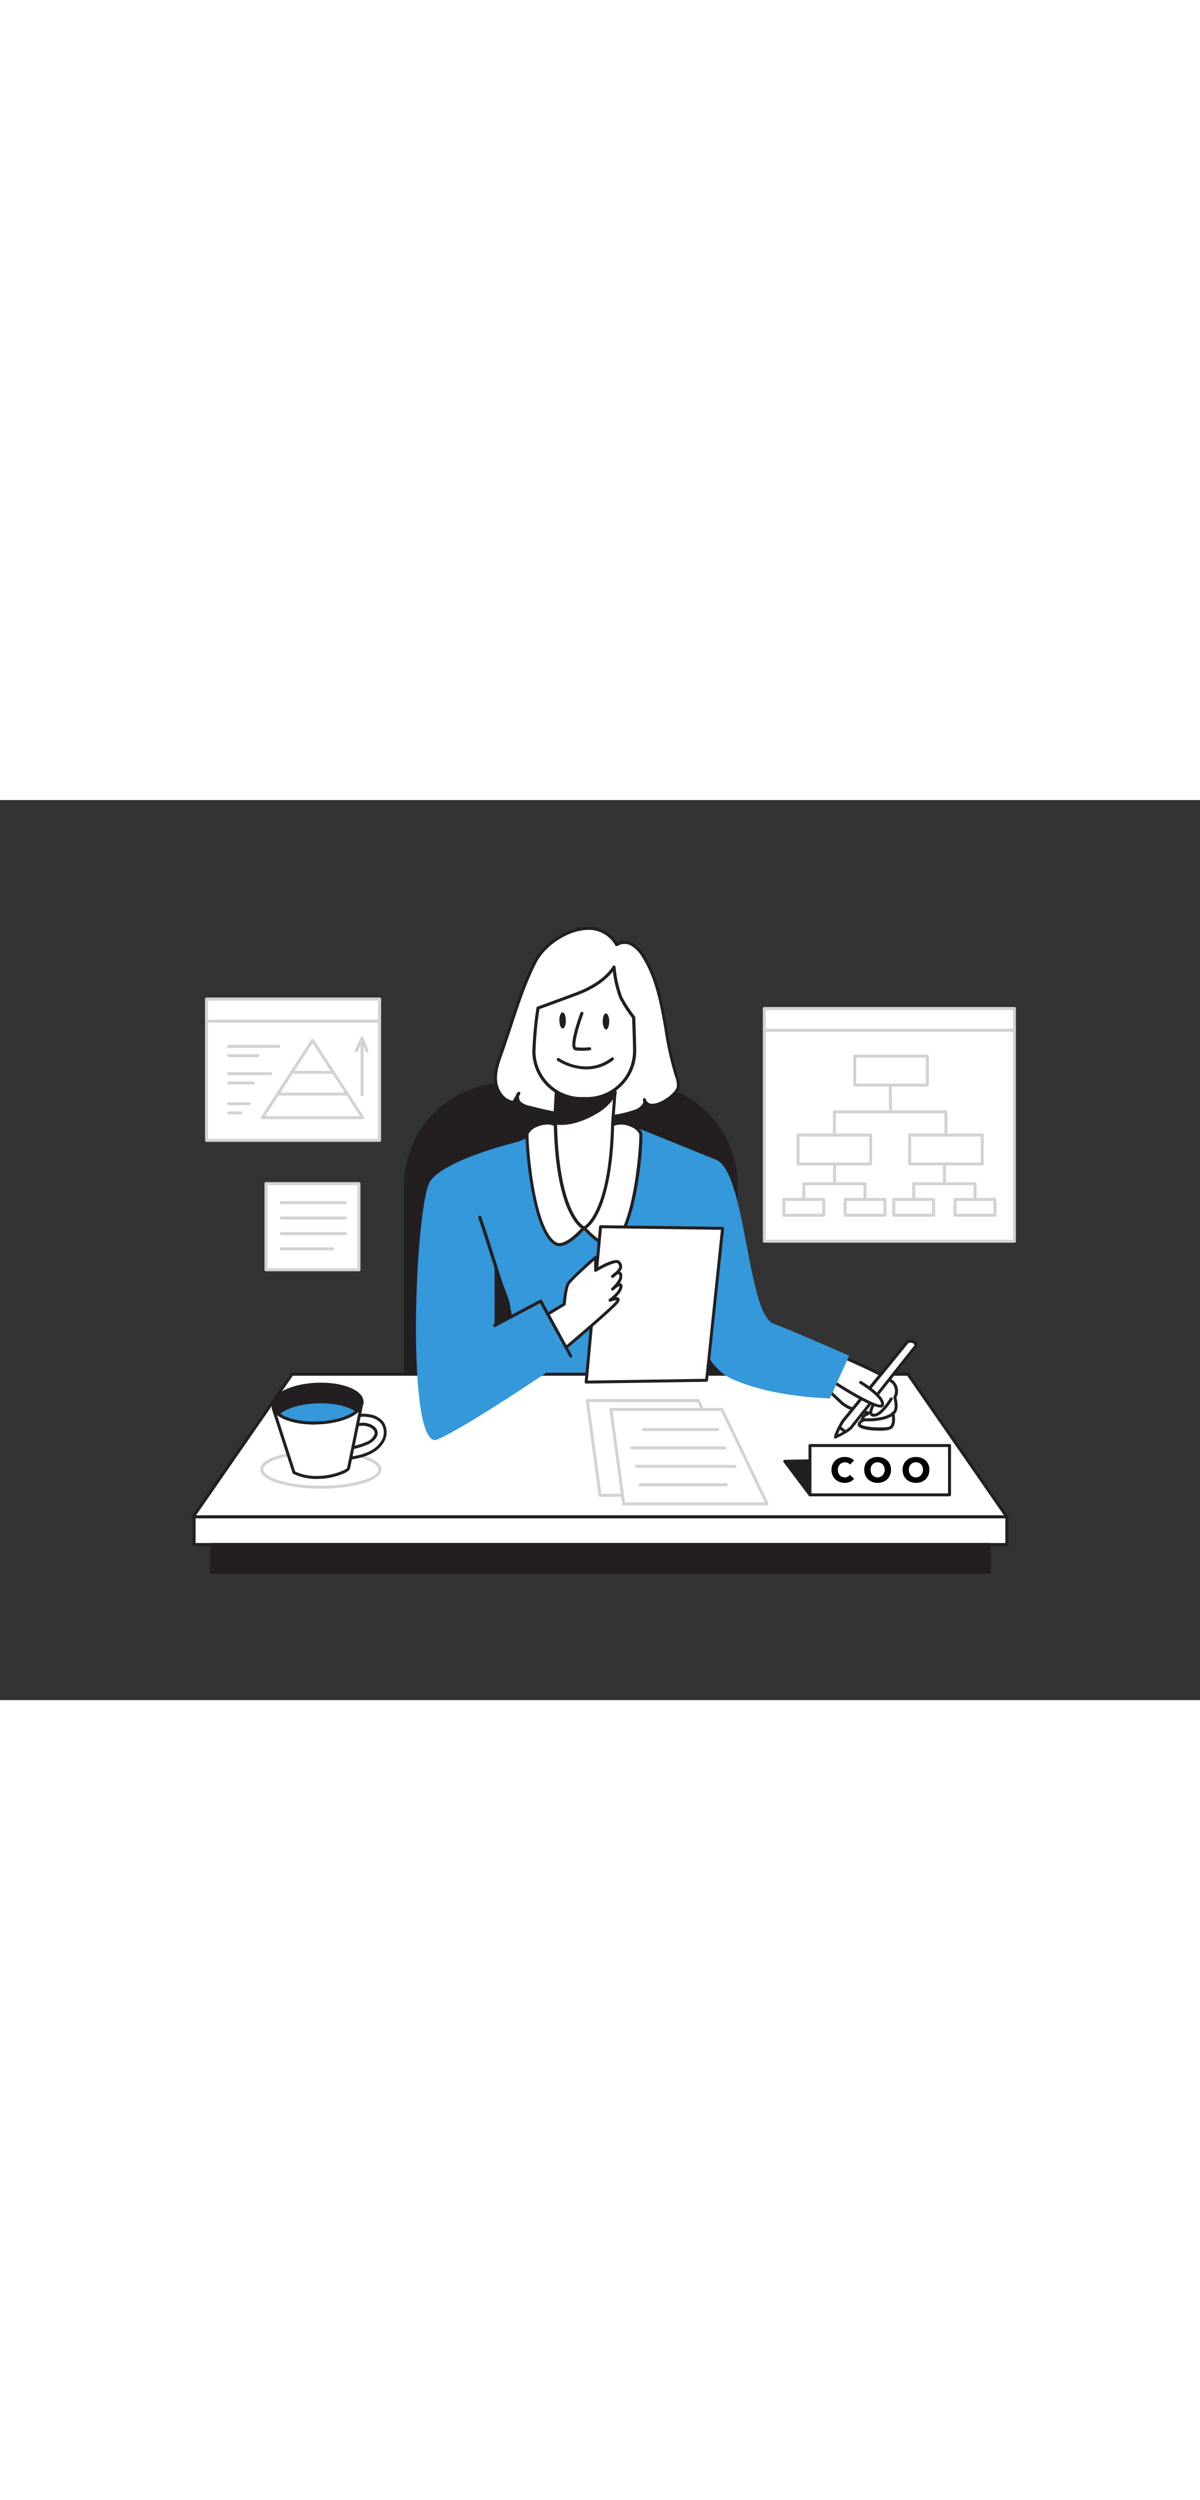 <svg xmlns="http://www.w3.org/2000/svg" viewBox="0 0 400 300" data-imageid="coo-flatline" imageName="COO" class="illustrations_image" style="width: 144px;"><rect x="0" y="0" width="400" height="300" fill="#333333" stroke="none"/><g id="_366_coo_flatline" data-name="#366_coo_flatline"><path d="M168.78,94.76h43a33.6,33.6,0,0,1,33.6,33.6v70.9a0,0,0,0,1,0,0H135.18a0,0,0,0,1,0,0v-70.9A33.6,33.6,0,0,1,168.78,94.76Z" fill="#231f20"/><path d="M245.39,199.76H135.18a.5.5,0,0,1-.5-.5v-70.9a34.14,34.14,0,0,1,34.1-34.1h43a34.14,34.14,0,0,1,34.11,34.1v70.9A.5.5,0,0,1,245.39,199.76Zm-109.71-1H244.89v-70.4a33.14,33.14,0,0,0-33.11-33.1h-43a33.14,33.14,0,0,0-33.1,33.1Z" fill="#231f20"/><path d="M185.12,109.39s-25.62,8-28.43,14.16c-2,4.4,13,43.19,13,43.19s2.25,11.55,2.1,15.76-1.5,24.34-1.5,24.34H230s-3-26.59-2.7-30.2,3.75-18.91,3.75-18.91l7.21-38s-24.36-9.91-27.26-11S185.12,109.39,185.12,109.39Z" fill="#3498db" class="target-color"/><path d="M222.53,99.7c1.81-1.26,3.26-2.86,3.48-4a7.9,7.9,0,0,0-.64-3.81C221,78.76,221.87,63.8,214.5,52.13a11.19,11.19,0,0,0-3.74-4,4.9,4.9,0,0,0-5.21,0C199,37.1,182.92,45,178.36,54c-4.84,9.47-7.67,20.34-11.26,30.34-1.11,3.09-2.24,6.32-1.87,9.59s2.7,6.56,6,6.88l1.73-3a2.36,2.36,0,0,0,.27,3.21,6.79,6.79,0,0,0,3.22,1.46c11.56,2.92,24,5.24,35.19,1.27,1.74-.61,3.77-2.13,3.07-3.83C215.7,102.94,219.59,101.76,222.53,99.7Z" fill="#fff"/><path d="M198.4,106.33c-7.32,0-14.83-1.55-22.1-3.39a7.23,7.23,0,0,1-3.46-1.6,3.13,3.13,0,0,1-.72-1.11l-.47.82a.52.52,0,0,1-.5.26c-3.69-.35-6.07-4-6.44-7.34-.38-3.45.83-6.83,1.91-9.82s2.08-6.07,3.07-9.08c2.36-7.19,4.79-14.63,8.21-21.32C181,47.62,189,42.47,195.65,42.27a11,11,0,0,1,10.07,5.23,5.62,5.62,0,0,1,5.29.22,11.78,11.78,0,0,1,3.92,4.13c4.58,7.25,6,15.87,7.46,24.21a105.18,105.18,0,0,0,3.47,15.64l.06.18a7.88,7.88,0,0,1,.59,3.9c-.27,1.49-2.08,3.22-3.68,4.34-2.53,1.77-5,2.5-6.69,2a3.15,3.15,0,0,1-1-.56l0,0a5.86,5.86,0,0,1-3.33,2.63A40,40,0,0,1,198.4,106.33ZM173,98.75a2.14,2.14,0,0,0,0,.32,2.26,2.26,0,0,0,.65,1.54,6.44,6.44,0,0,0,3,1.33c11.66,3,24,5.15,34.89,1.29a5,5,0,0,0,2.74-2.08,1.34,1.34,0,0,0,.08-.94,1.22,1.22,0,0,1-.07-.17.53.53,0,0,1,.32-.65.5.5,0,0,1,.65.29,1.46,1.46,0,0,1,.07.19,2,2,0,0,0,1.23,1.23c1.31.43,3.58-.28,5.78-1.82l.29.42-.29-.42c1.74-1.22,3.08-2.74,3.26-3.69a7.12,7.12,0,0,0-.56-3.38l-.06-.18a105.94,105.94,0,0,1-3.51-15.8C220,68,218.53,59.48,214.06,52.4a10.72,10.72,0,0,0-3.56-3.78,4.39,4.39,0,0,0-4.64,0,.51.51,0,0,1-.41.09.5.5,0,0,1-.34-.24,10.07,10.07,0,0,0-9.42-5.18c-6.33.19-13.9,5.09-16.87,10.92-3.38,6.62-5.81,14-8.15,21.17-1,3-2,6.13-3.08,9.11s-2.21,6.15-1.85,9.36c.31,2.79,2.22,5.9,5.18,6.38L172,98.37a2.2,2.2,0,0,1,.58-1,.5.5,0,0,1,.67,0,.52.52,0,0,1,.14.66Z" fill="#231f20"/><path d="M204.2,108.24s2.59,36.85-10.32,34.39c-17.17-3.66-9.36-29.54-9.36-29.54l.28-4.85L185.46,97l.61-10.51,18-.2.7,8.58.21,2.79Z" fill="#fff"/><path d="M195.09,143.26a6.61,6.61,0,0,1-1.31-.13,13.08,13.08,0,0,1-8.95-6.22c-5.14-8.71-1.17-22.74-.82-23.91l1.55-26.55a.51.51,0,0,1,.51-.49l18-.2a.54.54,0,0,1,.52.47l.9,11.38-.81,10.64c.11,1.54,1.73,26.91-5.64,33.45A5.86,5.86,0,0,1,195.09,143.26ZM186.56,87,185,113.12a.5.5,0,0,1,0,.12c-.05.14-4.33,14.64.7,23.14a12.11,12.11,0,0,0,8.26,5.74,4.86,4.86,0,0,0,4.41-1.19c7.07-6.27,5.32-32.39,5.3-32.65v-.08l.81-10.59-.86-10.81Z" fill="#231f20"/><path d="M205,97.65a17,17,0,0,1-5.86,6c-3.86,2.51-9.3,4.74-14,4L185.46,97a38.55,38.55,0,0,0,10.4,0c3-.34,6.17-.72,8.95-2.1Z" fill="#231f20"/><path d="M187.06,108.29a11.86,11.86,0,0,1-2-.16.5.5,0,0,1-.41-.51L185,97a.47.47,0,0,1,.18-.37.5.5,0,0,1,.39-.11,37.9,37.9,0,0,0,10.27,0c2.82-.31,6-.67,8.79-2a.47.47,0,0,1,.46,0,.48.48,0,0,1,.25.4l.22,2.78a.63.63,0,0,1-.06.27,17.22,17.22,0,0,1-6,6.21C195.28,106.79,190.81,108.29,187.06,108.29Zm-1.41-1.08c3.79.46,8.7-1,13.24-3.95a16.48,16.48,0,0,0,5.62-5.72l-.14-1.92a29.16,29.16,0,0,1-8.46,1.83,39.43,39.43,0,0,1-10,.11Z" fill="#231f20"/><path d="M195.84,99.53l-1.85,0a15.87,15.87,0,0,1-16-15.69c-.06-5,1.37-14.54,1.37-14.54s7.32-2.63,13.07-4.8c9.64-3.65,12.24-8.86,12.24-8.86A39,39,0,0,0,206.9,65.8a46.46,46.46,0,0,0,4.3,6.61s.29,7.82.32,11.08A15.86,15.86,0,0,1,195.84,99.53Z" fill="#fff"/><path d="M193.81,100.06a16.39,16.39,0,0,1-16.37-16.19,125.81,125.81,0,0,1,1.38-14.63.53.53,0,0,1,.34-.41c.07,0,7.38-2.65,13.05-4.79,9.31-3.52,11.94-8.56,12-8.61a.53.53,0,0,1,.57-.27.51.51,0,0,1,.41.47,39,39,0,0,0,2.22,10,45.63,45.63,0,0,0,4.24,6.5.48.48,0,0,1,.11.3c0,.08.28,7.86.32,11.1A16.39,16.39,0,0,1,195.85,100l-1.85,0Zm-14-30.36a121.73,121.73,0,0,0-1.32,14.16A15.35,15.35,0,0,0,193.81,99H194l1.84,0h0A15.36,15.36,0,0,0,211,83.5c0-3-.27-9.76-.32-10.91A43.13,43.13,0,0,1,206.43,66a38.49,38.49,0,0,1-2.16-8.85c-1.39,1.82-4.75,5.23-11.69,7.85C187.54,66.9,181.22,69.19,179.8,69.7Z" fill="#231f20"/><path d="M193.9,83.56a18.07,18.07,0,0,1-2-.1,1.12,1.12,0,0,1-.84-.55c-1.21-2,1.8-10.36,2.42-12a.5.5,0,0,1,.66-.3.51.51,0,0,1,.31.66c-1.46,3.93-3.21,10-2.51,11.12a19.56,19.56,0,0,0,4.55,0,.51.51,0,0,1,.58.44.52.52,0,0,1-.45.58A21.44,21.44,0,0,1,193.9,83.56Z" fill="#231f20"/><ellipse cx="201.99" cy="73.79" rx="1.09" ry="2.69" transform="translate(-0.8 2.23) rotate(-0.63)" fill="#231f20"/><ellipse cx="187.54" cy="73.45" rx="1.09" ry="2.69" transform="translate(-0.8 2.07) rotate(-0.63)" fill="#231f20"/><path d="M185.14,108.24c-3.42-1.83-8.83.91-9.35,2.83s1.6,32.12,9.35,36.77c3.37,2,9.42-5.21,9.42-5.21S185.9,138.83,185.14,108.24Z" fill="#fff"/><path d="M186.46,148.7a3,3,0,0,1-1.58-.42c-4.27-2.56-6.73-12.16-8-19.76-1.42-8.27-1.87-16.47-1.56-17.58s1.64-2.21,3.45-3a7.84,7.84,0,0,1,6.65-.16.52.52,0,0,1,.27.44c.74,29.91,9,33.89,9.1,33.92a.54.54,0,0,1,.3.36.5.5,0,0,1-.11.45C194.73,143.22,190.1,148.7,186.46,148.7Zm-4-40.54a8.7,8.7,0,0,0-3.36.74,5.14,5.14,0,0,0-2.87,2.31c-.36,1.32,1.57,31.65,9.13,36.18,2.27,1.36,6.48-2.54,8.36-4.64-2-1.45-8.44-8.1-9.13-34.18A5.19,5.19,0,0,0,182.51,108.16Z" fill="#231f20"/><path d="M204.2,108.24c3.43-1.83,8.84.91,9.36,2.83s-1.6,32.12-9.36,36.77c-3.36,2-9.41-5.21-9.41-5.21S203.45,138.83,204.2,108.24Z" fill="#fff"/><path d="M202.89,148.7c-3.64,0-8.27-5.48-8.49-5.74a.5.5,0,0,1-.11-.45.56.56,0,0,1,.29-.36c.08,0,8.37-4.21,9.11-33.92a.52.52,0,0,1,.27-.44,7.84,7.84,0,0,1,6.65.16c1.81.78,3.17,2,3.45,3s-.14,9.31-1.56,17.58c-1.31,7.6-3.76,17.2-8,19.76A3,3,0,0,1,202.89,148.7Zm-7.31-5.95c1.88,2.1,6.09,6,8.36,4.64,7.56-4.53,9.49-34.86,9.13-36.18a5.14,5.14,0,0,0-2.87-2.31,7.07,7.07,0,0,0-5.49-.33C204,134.65,197.58,141.3,195.58,142.75Z" fill="#231f20"/><path d="M195.45,89.78a19,19,0,0,1-9.67-2.88.51.51,0,0,1,.58-.85c.37.25,9.17,6.15,17.44-.18a.51.51,0,0,1,.72.09.52.52,0,0,1-.09.73A14.51,14.51,0,0,1,195.45,89.78Z" fill="#231f20"/><polygon points="97.34 191.37 302.66 191.37 335.61 238.92 64.39 238.92 97.34 191.37" fill="#fff"/><path d="M335.61,239.42H64.39a.5.5,0,0,1-.44-.27.49.49,0,0,1,0-.51l33-47.55a.49.49,0,0,1,.41-.22H302.66a.49.49,0,0,1,.41.22L336,238.64a.49.49,0,0,1,0,.51A.5.5,0,0,1,335.61,239.42Zm-270.26-1h269.3L302.4,191.87H97.6Z" fill="#231f20"/><rect x="64.7" y="238.92" width="270.9" height="9.23" fill="#fff"/><path d="M335.61,248.65H64.7a.5.5,0,0,1-.5-.5v-9.23a.51.51,0,0,1,.5-.5H335.61a.51.51,0,0,1,.5.5v9.23A.5.5,0,0,1,335.61,248.65Zm-270.41-1H335.11v-8.23H65.2Z" fill="#231f20"/><rect x="70.53" y="248.15" width="259.25" height="9.23" fill="#231f20"/><path d="M329.78,257.88H70.53a.5.5,0,0,1-.5-.5v-9.23a.5.5,0,0,1,.5-.5H329.78a.5.5,0,0,1,.5.5v9.23A.5.5,0,0,1,329.78,257.88ZM71,256.88H329.28v-8.23H71Z" fill="#231f20"/><path d="M229.08,167.51H229a.51.51,0,0,1-.36-.61l7.46-30.47a.5.5,0,1,1,1,.23l-7.46,30.48A.5.5,0,0,1,229.08,167.51Z" fill="#231f20"/><polygon points="232.78 200.18 195.77 200.18 200.02 231.72 247.86 231.72 232.78 200.18" fill="#fff"/><path d="M247.86,232.22H200a.5.5,0,0,1-.49-.44l-4.25-31.53a.49.49,0,0,1,.12-.4.52.52,0,0,1,.37-.17h37a.49.49,0,0,1,.45.29l15.08,31.53a.48.48,0,0,1,0,.48A.5.5,0,0,1,247.86,232.22Zm-47.4-1h46.61l-14.6-30.54H196.34Z" fill="#d1d3d4"/><polygon points="240.64 203.09 203.63 203.09 207.88 234.63 255.72 234.63 240.64 203.09" fill="#fff"/><path d="M255.72,235.12H207.88a.49.49,0,0,1-.49-.43l-4.25-31.53a.5.5,0,0,1,.49-.57h37a.5.5,0,0,1,.45.28l15.08,31.54a.49.49,0,0,1-.45.71Zm-47.4-1h46.61l-14.6-30.53H204.2Z" fill="#d1d3d4"/><path d="M242.07,228.74H213.42a.5.5,0,1,1,0-1h28.65a.5.5,0,0,1,0,1Z" fill="#d1d3d4"/><path d="M245,222.59H212.15a.5.5,0,0,1-.5-.5.51.51,0,0,1,.5-.5H245a.5.5,0,0,1,.5.5A.5.5,0,0,1,245,222.59Z" fill="#d1d3d4"/><path d="M241.65,216.45H210.6a.5.5,0,1,1,0-1h31.05a.5.5,0,1,1,0,1Z" fill="#d1d3d4"/><path d="M239.25,210.31H214.48a.5.5,0,0,1-.5-.5.5.5,0,0,1,.5-.5h24.77a.5.5,0,0,1,.5.5A.5.5,0,0,1,239.25,210.31Z" fill="#d1d3d4"/><path d="M280.66,185.6s15.44,6.5,17.26,8.85a4.34,4.34,0,0,1,.36,4.77s1.31,4.21-.64,5.31c0,0,.93,4.06-1.07,4.88-1.6.65-11.51.34-10.06-1.73a3.33,3.33,0,0,1,1.65-1c-.43,0-.63-.61-.44-1a2.05,2.05,0,0,1,1-.79,1.78,1.78,0,0,0,.77-.52c-3.17-.82-6.59-1.23-9.11-3.59l-7.05-6.6" fill="#fff"/><path d="M293.31,210.22c-2.81,0-6.35-.41-7.2-1.48a1.07,1.07,0,0,1,0-1.34,2.86,2.86,0,0,1,1.15-.91,1.32,1.32,0,0,1,0-1.05,2.2,2.2,0,0,1,1-.89l-.59-.13c-2.67-.62-5.44-1.26-7.61-3.29l-7-6.6.68-.73,7,6.6c2,1.84,4.61,2.45,7.16,3l1.74.42a.5.5,0,0,1,.34.31.48.48,0,0,1-.06.46,2,2,0,0,1-.85.64l-.11,0a1.62,1.62,0,0,0-.76.56.3.3,0,0,0,0,.29.48.48,0,0,1,.46.42.5.5,0,0,1-.33.54,2.85,2.85,0,0,0-1.42.84.27.27,0,0,0-.05.11s0,.1.33.26c1.88,1,8.1,1,9.18.61,1.32-.54,1-3.29.78-4.31a.5.5,0,0,1,.24-.55c1.31-.73.73-3.66.4-4.73a.51.51,0,0,1,.05-.4,3.82,3.82,0,0,0-.32-4.2c-1.43-1.85-12.8-6.9-17.06-8.7a.51.51,0,0,1-.27-.65.52.52,0,0,1,.66-.27c1.59.67,15.6,6.62,17.46,9a4.79,4.79,0,0,1,.5,5.13c.26.92,1,4.17-.62,5.49.19,1.06.57,4.29-1.44,5.11A11.8,11.8,0,0,1,293.31,210.22Z" fill="#231f20"/><path d="M292,200.2s-3.24,4.52-.81,4.84,5.89-5.41,5.89-5.41" fill="#fff"/><path d="M291.36,205.55h-.25a1.42,1.42,0,0,1-1.21-.83c-.63-1.46,1.29-4.25,1.68-4.8a.5.5,0,0,1,.81.59c-.83,1.16-1.88,3.11-1.57,3.81,0,.06.08.19.42.24,1.52.19,4.12-3.07,5.39-5.18a.5.5,0,1,1,.85.52C297.12,200.48,294,205.55,291.36,205.55Z" fill="#231f20"/><path d="M287.33,206.5s7,.67,10.31-2" fill="#fff"/><path d="M289.33,207.08c-1.15,0-1.95-.07-2.05-.08a.51.51,0,0,1-.45-.55.52.52,0,0,1,.55-.45c.07,0,6.85.62,9.95-1.86a.5.5,0,0,1,.63.78C295.65,206.77,291.73,207.08,289.33,207.08Z" fill="#231f20"/><path d="M302.52,180.51S282,205.78,281,206.89a22.75,22.75,0,0,0-2.57,5.44c.24-.14,4.32-2,5.3-3.25s21.57-27.21,21.57-27.21S305.41,179.79,302.52,180.51Z" fill="#fff"/><path d="M278.45,212.83a.54.54,0,0,1-.39-.17c-.55-.65,2.27-5.69,2.59-6.08.91-1.1,21.27-26.13,21.48-26.38a.44.44,0,0,1,.27-.17,3,3,0,0,1,2.72.3,2,2,0,0,1,.71,1.56.57.57,0,0,1-.11.29c-.21.26-20.6,26-21.57,27.2-.8,1-3.3,2.34-5.11,3.22l-.33.16A.48.48,0,0,1,278.45,212.83ZM302.8,181c-1.61,2-20.5,25.19-21.38,26.25a23.94,23.94,0,0,0-2.11,4.14,14.25,14.25,0,0,0,4.05-2.58c.93-1.2,19.76-24.92,21.45-27.06a.93.93,0,0,0-.33-.61A2,2,0,0,0,302.8,181Z" fill="#231f20"/><path d="M277.44,193.68s16.17,10.62,16.72,7.87-7.28-7.44-7.28-7.44" fill="#fff"/><path d="M293.47,202.48c-3.35,0-14.06-6.91-16.3-8.38a.5.5,0,0,1-.14-.69.49.49,0,0,1,.69-.15c7.81,5.13,15.12,8.88,15.95,8.2.35-1.76-4.14-5.18-7.05-6.92a.5.5,0,0,1-.17-.69.48.48,0,0,1,.68-.17c.84.5,8.12,4.95,7.52,8a1,1,0,0,1-.62.75A1.53,1.53,0,0,1,293.47,202.48Z" fill="#231f20"/><line x1="279.77" y1="209.1" x2="281.82" y2="210.56" fill="#fff"/><path d="M281.81,211.06a.52.52,0,0,1-.29-.09l-2-1.47a.5.5,0,0,1-.11-.69.49.49,0,0,1,.69-.12l2.05,1.47a.5.5,0,0,1-.3.9Z" fill="#231f20"/><path d="M238.3,119.76c10.36,3,10.61,51.23,19.43,54.69,8.45,3.31,25.33,10.76,25.33,10.76l-6.43,14.21s-19.32-.25-33-6.64-17.08-38.11-17.08-38.11S227.93,116.73,238.3,119.76Z" fill="#3498db" class="target-color"/><path d="M172.63,113.89s-23.87,5.74-29.13,13-8.39,90.68,2.26,86.24,46.68-29.24,46.68-29.24L180.25,167l-15.39,8.13V139.49Z" fill="#3498db" class="target-color"/><polygon points="195.39 194 200.19 142.21 240.87 142.75 235.55 193.4 195.39 194" fill="#fff"/><path d="M195.39,194.5a.45.45,0,0,1-.36-.16.49.49,0,0,1-.14-.38l4.8-51.8a.49.49,0,0,1,.5-.45h0l40.69.54a.49.49,0,0,1,.36.17.51.51,0,0,1,.13.38L236,193.45a.5.5,0,0,1-.48.45l-40.16.6Zm5.25-51.79-4.7,50.79,39.16-.6,5.21-49.65Z" fill="#231f20"/><ellipse cx="106.94" cy="223.11" rx="19.7" ry="5.93" fill="#fff"/><path d="M106.94,229.54c-9.93,0-20.2-2.41-20.2-6.43s10.27-6.43,20.2-6.43,20.2,2.4,20.2,6.43S116.87,229.54,106.94,229.54Zm0-11.86c-11.32,0-19.2,2.86-19.2,5.43s7.88,5.43,19.2,5.43,19.2-2.86,19.2-5.43S118.25,217.68,106.94,217.68Z" fill="#d1d3d4"/><path d="M122.79,205.17c.19,0,.36.06.54.09a6.68,6.68,0,0,1,4.15,2.34,5.75,5.75,0,0,1,.14,6.06c-2.38,4.29-8.2,5.48-12.66,5.9a4.11,4.11,0,0,1-1.88-.14,1.4,1.4,0,0,1-.18-2.65,4.94,4.94,0,0,1,1.48-.42c2.78-.45,5.71-.79,8.26-2.08,1.48-.74,3.55-2.47,2.47-4.31a3.52,3.52,0,0,0-1.57-1.33c-2.55-1.22-5-.3-7.5.45a1.39,1.39,0,0,1-.57.08,1,1,0,0,1-.73-1.13c.08-1.1,1.18-1.83,2.21-2.23A11.63,11.63,0,0,1,122.79,205.17Z" fill="#fff"/><path d="M114.21,220.1a3.56,3.56,0,0,1-1.32-.22,1.89,1.89,0,0,1-.23-3.55,5.15,5.15,0,0,1,1.64-.47l1-.16a23.88,23.88,0,0,0,7.08-1.87,4.78,4.78,0,0,0,2.43-2.38,1.52,1.52,0,0,0-.16-1.24,3,3,0,0,0-1.36-1.13c-2.15-1-4.26-.4-6.48.28l-.66.2a1.87,1.87,0,0,1-.78.1,1.52,1.52,0,0,1-1.16-1.67c.08-1.12,1-2.06,2.53-2.65a12.19,12.19,0,0,1,6.1-.67h0l.56.1a7.23,7.23,0,0,1,4.45,2.53,6.21,6.21,0,0,1,.17,6.6c-1.94,3.5-6.2,5.52-13,6.16C114.75,220.08,114.48,220.1,114.21,220.1Zm6.68-12.56a6.53,6.53,0,0,1,2.86.63,4,4,0,0,1,1.79,1.53,2.49,2.49,0,0,1,.26,2c-.48,1.63-2.37,2.69-2.94,3a24.89,24.89,0,0,1-7.38,2l-1,.16a4,4,0,0,0-1.33.36,1.1,1.1,0,0,0-.61.8,1.07,1.07,0,0,0,.73.94,3.54,3.54,0,0,0,1.65.11c6.49-.6,10.5-2.45,12.27-5.64a5.23,5.23,0,0,0-.1-5.53,6.26,6.26,0,0,0-3.84-2.14l-.52-.09a11.09,11.09,0,0,0-5.59.61c-.54.21-1.82.8-1.89,1.8,0,.28.12.57.3.6a1.13,1.13,0,0,0,.36-.07l.65-.2A15.07,15.07,0,0,1,120.89,207.54Z" fill="#231f20"/><path d="M120.7,200.57s-4.2,21-4.54,22.22S105.88,228,98,224.14l-6.91-21.42Z" fill="#fff"/><path d="M105.6,226.29a17.75,17.75,0,0,1-7.84-1.7.48.48,0,0,1-.25-.29l-6.92-21.42a.52.52,0,0,1,.06-.44.54.54,0,0,1,.38-.22l29.64-2.15a.5.5,0,0,1,.52.6c-.17.85-4.21,21-4.55,22.25-.13.48-.82,1-2.06,1.57A23.15,23.15,0,0,1,105.6,226.29Zm-7.21-2.5c7.61,3.6,16.83-.28,17.29-1.16.29-1.08,3.69-18,4.4-21.51l-28.34,2Z" fill="#231f20"/><path d="M120.7,200.57a4,4,0,0,1-1.62,3.08c-2.42,2.14-7.29,3.72-13,3.95-5.87.25-11-1-13.5-3.06A3.81,3.81,0,0,1,91,201.79c-.15-3.55,6.38-6.7,14.58-7S120.56,197,120.7,200.57Z" fill="#231f20"/><path d="M104.67,208.13c-5.25,0-9.9-1.19-12.36-3.2a4.28,4.28,0,0,1-1.81-3.12,4.13,4.13,0,0,1,1.24-3c2.35-2.55,7.77-4.35,13.82-4.59s11.62,1.1,14.16,3.45a4.07,4.07,0,0,1,1.48,2.84,4.41,4.41,0,0,1-1.8,3.48c-2.57,2.28-7.66,3.84-13.26,4.07ZM107,195.22l-1.42,0c-5.8.24-10.95,1.91-13.12,4.27a3.13,3.13,0,0,0-1,2.25,3.33,3.33,0,0,0,1.43,2.39c2.48,2,7.64,3.18,13.16,3s10.24-1.69,12.66-3.83a3.47,3.47,0,0,0,1.45-2.69h0a3.15,3.15,0,0,0-1.15-2.15C116.88,196.44,112.26,195.22,107,195.22Z" fill="#231f20"/><path d="M119.08,203.65c-2.42,2.14-7.29,3.72-13,3.95-5.87.25-11-1-13.5-3.06,2.42-2.13,7.29-3.71,13-3.95C111.45,200.36,116.58,201.62,119.08,203.65Z" fill="#3498db" class="target-color"/><path d="M104.67,208.13c-5.25,0-9.9-1.19-12.36-3.2a.5.5,0,0,1-.19-.38.52.52,0,0,1,.17-.38c2.58-2.28,7.66-3.84,13.27-4.07,5.83-.25,11.13,1,13.83,3.17a.5.5,0,0,1,.19.37.52.52,0,0,1-.17.39c-2.58,2.28-7.67,3.84-13.27,4.07Zm-11.24-3.6c2.62,1.79,7.48,2.79,12.66,2.58s9.64-1.52,12.18-3.44c-2.63-1.78-7.49-2.78-12.67-2.58S96,202.6,93.43,204.53Z" fill="#231f20"/><polygon points="269.98 231.59 261.58 220.4 290.97 219.89 269.98 231.59" fill="#231f20"/><path d="M270,232.09a.48.48,0,0,1-.4-.2l-8.4-11.19a.52.52,0,0,1-.05-.52.49.49,0,0,1,.44-.28l29.39-.51a.52.52,0,0,1,.49.37.49.49,0,0,1-.24.56l-21,11.71A.53.53,0,0,1,270,232.09Zm-7.41-11.21,7.55,10.06L289,220.42Z" fill="#231f20"/><rect x="269.98" y="215.15" width="46.51" height="16.44" fill="#fff"/><path d="M316.49,232.09H270a.5.5,0,0,1-.5-.5V215.15a.5.5,0,0,1,.5-.5h46.51a.5.5,0,0,1,.5.5v16.44A.5.5,0,0,1,316.49,232.09Zm-46-1H316V215.65H270.48Z" fill="#231f20"/><path d="M283.41,227.23a4.41,4.41,0,0,1-1.84.36,4.77,4.77,0,0,1-1.75-.31,4.21,4.21,0,0,1-1.4-.88,4.12,4.12,0,0,1-.92-1.38,4.35,4.35,0,0,1-.34-1.76,4.63,4.63,0,0,1,.34-1.78,4.11,4.11,0,0,1,.95-1.36,4.21,4.21,0,0,1,1.41-.86,5,5,0,0,1,1.75-.3,5,5,0,0,1,1.71.3,3.38,3.38,0,0,1,1.36.9l-1.35,1.34a1.58,1.58,0,0,0-.73-.56,2.3,2.3,0,0,0-.92-.19,2.49,2.49,0,0,0-1,.19,2.22,2.22,0,0,0-.74.53,2.45,2.45,0,0,0-.49.79,2.73,2.73,0,0,0-.17,1,2.77,2.77,0,0,0,.17,1,2.54,2.54,0,0,0,.48.8,2,2,0,0,0,.74.51,2.18,2.18,0,0,0,.93.19,2.21,2.21,0,0,0,1-.23,2,2,0,0,0,.71-.61l1.38,1.3A3.85,3.85,0,0,1,283.41,227.23Z"/><path d="M297,223.24a4.66,4.66,0,0,1-.33,1.78,4,4,0,0,1-2.35,2.26,5,5,0,0,1-1.79.31,4.84,4.84,0,0,1-1.77-.31,4.2,4.2,0,0,1-1.42-.88,4.15,4.15,0,0,1-.93-1.38,4.83,4.83,0,0,1,0-3.56,4,4,0,0,1,.93-1.34,4.16,4.16,0,0,1,1.42-.86,5.06,5.06,0,0,1,1.77-.3,5.21,5.21,0,0,1,1.79.3,4.11,4.11,0,0,1,1.41.86,4,4,0,0,1,.94,1.34A4.63,4.63,0,0,1,297,223.24Zm-2.12,0a2.9,2.9,0,0,0-.17-1,2.54,2.54,0,0,0-.48-.8,2.42,2.42,0,0,0-2.65-.52,2.42,2.42,0,0,0-.74.52,2.22,2.22,0,0,0-.48.8,3,3,0,0,0,0,2,2.22,2.22,0,0,0,.48.8,2.19,2.19,0,0,0,1.68.72,2.24,2.24,0,0,0,.95-.19,2.33,2.33,0,0,0,.74-.53,2.39,2.39,0,0,0,.49-.8A3.13,3.13,0,0,0,294.92,223.24Z"/><path d="M309.79,223.24a4.48,4.48,0,0,1-.34,1.78,4,4,0,0,1-.93,1.38,4.2,4.2,0,0,1-1.42.88,5.27,5.27,0,0,1-3.56,0,4.26,4.26,0,0,1-1.41-.88,4,4,0,0,1-.93-1.38,4.83,4.83,0,0,1,0-3.56,3.84,3.84,0,0,1,.93-1.34,4.21,4.21,0,0,1,1.41-.86,5.43,5.43,0,0,1,3.56,0,4.16,4.16,0,0,1,1.42.86,3.84,3.84,0,0,1,.93,1.34A4.45,4.45,0,0,1,309.79,223.24Zm-2.12,0a2.9,2.9,0,0,0-.17-1,2.54,2.54,0,0,0-.48-.8,2.42,2.42,0,0,0-.74-.52,2.32,2.32,0,0,0-1-.19,2.27,2.27,0,0,0-.95.19,2.3,2.3,0,0,0-.74.52,2.22,2.22,0,0,0-.48.8,2.9,2.9,0,0,0-.17,1,3.13,3.13,0,0,0,.17,1,2.39,2.39,0,0,0,.49.8,2.18,2.18,0,0,0,.73.53,2.47,2.47,0,0,0,1.9,0,2.33,2.33,0,0,0,.74-.53,2.39,2.39,0,0,0,.49-.8A3.13,3.13,0,0,0,307.67,223.24Z"/><path d="M169.92,171.29a.52.52,0,0,1-.49-.37c-.07-.24-7.32-24-10-31.66a.51.51,0,1,1,1-.34c2.7,7.72,10,31.46,10,31.7a.51.51,0,0,1-.35.64A.4.4,0,0,1,169.92,171.29Z" fill="#231f20"/><path d="M182.6,171.31l5.49-3.31s.39-5.09,1.26-6.73,9.19-8.86,9.19-8.86v4.32s6.53-3.95,7.68-2.7,1.07,2.32-2,4.73c0,0,2-2.33,2.71-.59S204.2,163,204.2,163s2.79-2.68,2.79-.81-3.64,4.53-3.64,4.53,3.65-1.4,2.49.43-16.78,15-16.78,15" fill="#fff"/><path d="M189.06,182.68a.5.5,0,0,1-.39-.18.5.5,0,0,1,.06-.7c4.33-3.66,15.77-13.47,16.69-14.92l.1-.18a7.57,7.57,0,0,0-2,.49.5.5,0,0,1-.47-.87c1.33-1,3.44-2.95,3.43-4.12a.71.71,0,0,0,0-.22,6.25,6.25,0,0,0-1.77,1.24l-.16.15a.5.5,0,0,1-.71,0,.51.51,0,0,1,0-.71l.21-.19c1.19-1.15,2.76-3.12,2.38-4.1-.08-.19-.16-.3-.26-.32a.81.81,0,0,0-.48.13c-.34.31-.74.64-1.19,1a.5.5,0,0,1-.69-.72,5.71,5.71,0,0,1,1.28-1.08c.85-.78,1.26-1.38,1.3-1.86a1.5,1.5,0,0,0-.54-1.12c-.46-.49-3.83.83-7.06,2.79a.52.52,0,0,1-.51,0,.51.51,0,0,1-.25-.44v-3.22c-3.29,2.88-7.7,6.94-8.25,8-.67,1.27-1.09,5.15-1.2,6.54a.49.49,0,0,1-.24.39l-5.49,3.31a.5.5,0,0,1-.52-.86l5.27-3.17c.1-1.09.49-5.16,1.29-6.68s8.45-8.25,9.31-9a.51.51,0,0,1,.54-.08.5.5,0,0,1,.29.46v3.44c2.33-1.35,6.4-3.42,7.55-2.16a2.46,2.46,0,0,1,.81,1.87,2.91,2.91,0,0,1-.73,1.58,1.45,1.45,0,0,1,.7.84,3.56,3.56,0,0,1-.8,3,.94.94,0,0,1,.34.08,1,1,0,0,1,.58,1.08c0,1.18-1.12,2.53-2.16,3.52a1.25,1.25,0,0,1,1.06.34c.27.34.23.8-.13,1.37-1.16,1.84-15.28,13.79-16.88,15.14A.49.49,0,0,1,189.06,182.68Z" fill="#231f20"/><path d="M190.28,185.84a.49.49,0,0,1-.45-.27L180,167.71,165.1,175.6a.51.51,0,0,1-.69-.22.5.5,0,0,1,.21-.69L180,166.56a.51.51,0,0,1,.69.2l10,18.32a.52.52,0,0,1-.21.7A.54.54,0,0,1,190.28,185.84Z" fill="#231f20"/><rect x="68.84" y="66.35" width="57.68" height="47.08" fill="#fff"/><path d="M126.53,113.93H68.84a.51.51,0,0,1-.5-.5V66.35a.5.5,0,0,1,.5-.5h57.69a.5.5,0,0,1,.5.5v47.08A.51.51,0,0,1,126.53,113.93Zm-57.19-1H126V66.85H69.34Z" fill="#d1d3d4"/><rect x="68.84" y="66.35" width="57.68" height="7.34" fill="#fff"/><path d="M126.53,74.19H68.84a.51.51,0,0,1-.5-.5V66.35a.5.5,0,0,1,.5-.5h57.69a.5.5,0,0,1,.5.5v7.34A.51.51,0,0,1,126.53,74.19Zm-57.19-1H126V66.85H69.34Z" fill="#d1d3d4"/><polygon points="120.88 105.87 87.45 105.87 104.17 80.07 120.88 105.87" fill="#fff"/><path d="M120.88,106.37H87.46a.49.49,0,0,1-.44-.26.51.51,0,0,1,0-.52L103.75,79.8a.52.52,0,0,1,.83,0l16.71,25.79a.51.51,0,0,1,0,.52A.48.48,0,0,1,120.88,106.37Zm-32.5-1H120L104.17,81Z" fill="#d1d3d4"/><path d="M115.78,98.51H92.55a.5.5,0,0,1-.5-.5.5.5,0,0,1,.5-.5h23.23a.5.5,0,0,1,.5.5A.5.5,0,0,1,115.78,98.51Z" fill="#d1d3d4"/><path d="M110.86,91.27H97.62a.5.5,0,0,1-.5-.5.5.5,0,0,1,.5-.5h13.24a.5.5,0,0,1,.5.5A.5.5,0,0,1,110.86,91.27Z" fill="#d1d3d4"/><path d="M83.07,101.71H76.2a.5.5,0,0,1-.5-.5.5.5,0,0,1,.5-.5h6.87a.5.5,0,0,1,.5.5A.5.5,0,0,1,83.07,101.71Z" fill="#d1d3d4"/><path d="M80.24,104.78h-4a.5.5,0,0,1-.5-.5.5.5,0,0,1,.5-.5h4a.5.5,0,0,1,.5.5A.5.5,0,0,1,80.24,104.78Z" fill="#d1d3d4"/><path d="M90.21,91.72h-14a.5.5,0,0,1-.5-.5.5.5,0,0,1,.5-.5h14a.5.5,0,0,1,.5.5A.5.5,0,0,1,90.21,91.72Z" fill="#d1d3d4"/><path d="M84.44,94.8H76.2a.5.5,0,0,1-.5-.5.5.5,0,0,1,.5-.5h8.24a.5.5,0,0,1,.5.5A.5.5,0,0,1,84.44,94.8Z" fill="#d1d3d4"/><path d="M92.9,82.61H76.2a.5.5,0,0,1,0-1H92.9a.5.5,0,0,1,0,1Z" fill="#d1d3d4"/><path d="M86,85.68H76.2a.5.5,0,1,1,0-1H86a.5.5,0,0,1,0,1Z" fill="#d1d3d4"/><path d="M120.69,98.7a.5.5,0,0,1-.5-.5V80.54a.5.5,0,0,1,.5-.5.5.5,0,0,1,.5.5V98.2A.51.51,0,0,1,120.69,98.7Z" fill="#d1d3d4"/><path d="M122.32,84a.49.49,0,0,1-.46-.32l-1.21-3.08-1.39,3.1a.5.5,0,0,1-.66.26.51.51,0,0,1-.25-.67l1.88-4.19a.46.46,0,0,1,.47-.29.48.48,0,0,1,.45.32l1.64,4.19a.51.51,0,0,1-.28.65A.63.63,0,0,1,122.32,84Z" fill="#d1d3d4"/><rect x="254.78" y="76.71" width="83.34" height="70.33" fill="#fff"/><path d="M338.13,147.54H254.78a.5.5,0,0,1-.5-.5V76.71a.51.51,0,0,1,.5-.5h83.35a.51.51,0,0,1,.5.5V147A.5.5,0,0,1,338.13,147.54Zm-82.85-1h82.35V77.21H255.28Z" fill="#d1d3d4"/><rect x="254.78" y="69.48" width="83.34" height="7.24" fill="#fff"/><path d="M338.13,77.21H254.78a.5.5,0,0,1-.5-.5V69.48a.5.5,0,0,1,.5-.5h83.35a.5.5,0,0,1,.5.5v7.23A.5.5,0,0,1,338.13,77.21Zm-82.85-1h82.35V70H255.28Z" fill="#d1d3d4"/><path d="M309.11,95.5h-24.2a.5.5,0,0,1-.5-.5V85.37a.5.5,0,0,1,.5-.5h24.2a.5.5,0,0,1,.5.5V95A.5.5,0,0,1,309.11,95.5Zm-23.7-1h23.2V85.87h-23.2Z" fill="#d1d3d4"/><path d="M290.23,121.79H266a.5.5,0,0,1-.5-.5v-9.63a.5.5,0,0,1,.5-.5h24.2a.5.5,0,0,1,.5.5v9.63A.5.5,0,0,1,290.23,121.79Zm-23.7-1h23.2v-8.63h-23.2Z" fill="#d1d3d4"/><path d="M327.42,121.79h-24.2a.5.5,0,0,1-.5-.5v-9.63a.5.5,0,0,1,.5-.5h24.2a.5.5,0,0,1,.5.5v9.63A.5.5,0,0,1,327.42,121.79Zm-23.7-1h23.2v-8.63h-23.2Z" fill="#d1d3d4"/><path d="M296.86,104.43a.5.5,0,0,1-.5-.49c-.22-8.93-.05-9.1.13-9.29a.53.53,0,0,1,.87.35.46.46,0,0,1-.05.21c-.09.66,0,4.92.05,8.71a.51.51,0,0,1-.49.51Z" fill="#d1d3d4"/><path d="M315.32,112.16a.5.5,0,0,1-.5-.5v-7.23H278.63v7.23a.5.5,0,0,1-1,0v-7.73a.5.5,0,0,1,.5-.5h37.19a.5.5,0,0,1,.5.5v7.73A.5.5,0,0,1,315.32,112.16Z" fill="#d1d3d4"/><path d="M274.57,138.89H261.28a.5.5,0,0,1-.5-.5V133.1a.5.5,0,0,1,.5-.5h13.29a.5.5,0,0,1,.5.5v5.29A.51.51,0,0,1,274.57,138.89Zm-12.79-1h12.29V133.6H261.78Z" fill="#d1d3d4"/><path d="M295,138.89H281.7a.5.5,0,0,1-.5-.5V133.1a.5.5,0,0,1,.5-.5H295a.5.5,0,0,1,.5.5v5.29A.5.5,0,0,1,295,138.89Zm-12.78-1h12.28V133.6H282.2Z" fill="#d1d3d4"/><path d="M278.2,128.38a.51.51,0,0,1-.5-.49c-.12-6.64,0-6.71.14-6.9a.52.52,0,0,1,.86.35.78.78,0,0,1,0,.16c-.06.55,0,4.16,0,6.37a.49.49,0,0,1-.49.51Z" fill="#d1d3d4"/><path d="M288.34,133.6a.5.5,0,0,1-.5-.5v-4.72H268.42v4.72a.5.5,0,0,1-.5.5.5.5,0,0,1-.5-.5v-5.22a.5.5,0,0,1,.5-.5h20.42a.5.5,0,0,1,.5.5v5.22A.5.5,0,0,1,288.34,133.6Z" fill="#d1d3d4"/><path d="M311.21,138.89H297.92a.51.51,0,0,1-.5-.5V133.1a.5.5,0,0,1,.5-.5h13.29a.5.5,0,0,1,.5.5v5.29A.5.5,0,0,1,311.21,138.89Zm-12.79-1h12.29V133.6H298.42Z" fill="#d1d3d4"/><path d="M331.63,138.89H318.34a.51.51,0,0,1-.5-.5V133.1a.5.5,0,0,1,.5-.5h13.29a.5.5,0,0,1,.5.5v5.29A.5.5,0,0,1,331.63,138.89Zm-12.79-1h12.29V133.6H318.84Z" fill="#d1d3d4"/><path d="M314.85,128.38a.5.5,0,0,1-.5-.49c-.12-6.64,0-6.71.14-6.9a.52.52,0,0,1,.86.35.41.41,0,0,1,0,.16c-.05.5,0,3.61,0,6.37a.5.5,0,0,1-.49.51Z" fill="#d1d3d4"/><path d="M325,133.6a.5.5,0,0,1-.5-.5v-4.72H305.07v4.72a.5.5,0,0,1-.5.5.5.5,0,0,1-.5-.5v-5.22a.5.5,0,0,1,.5-.5H325a.5.5,0,0,1,.5.5v5.22A.5.5,0,0,1,325,133.6Z" fill="#d1d3d4"/><rect x="88.67" y="127.85" width="31" height="28.73" fill="#fff"/><path d="M119.66,157.07h-31a.5.5,0,0,1-.5-.5V127.84a.5.5,0,0,1,.5-.5h31a.5.5,0,0,1,.5.5v28.73A.5.5,0,0,1,119.66,157.07Zm-30.49-1h30V128.34h-30Z" fill="#d1d3d4"/><path d="M115.16,134.7H93.76a.5.5,0,1,1,0-1h21.4a.5.5,0,0,1,0,1Z" fill="#d1d3d4"/><path d="M115.16,139.83H93.76a.5.5,0,0,1-.5-.5.5.5,0,0,1,.5-.5h21.4a.5.5,0,0,1,.5.5A.51.51,0,0,1,115.16,139.83Z" fill="#d1d3d4"/><path d="M115.16,145H93.76a.5.5,0,1,1,0-1h21.4a.5.5,0,1,1,0,1Z" fill="#d1d3d4"/><path d="M110.92,150.08H93.76a.5.5,0,0,1-.5-.5.5.5,0,0,1,.5-.5h17.16a.5.5,0,0,1,.5.5A.51.51,0,0,1,110.92,150.08Z" fill="#d1d3d4"/></g></svg>